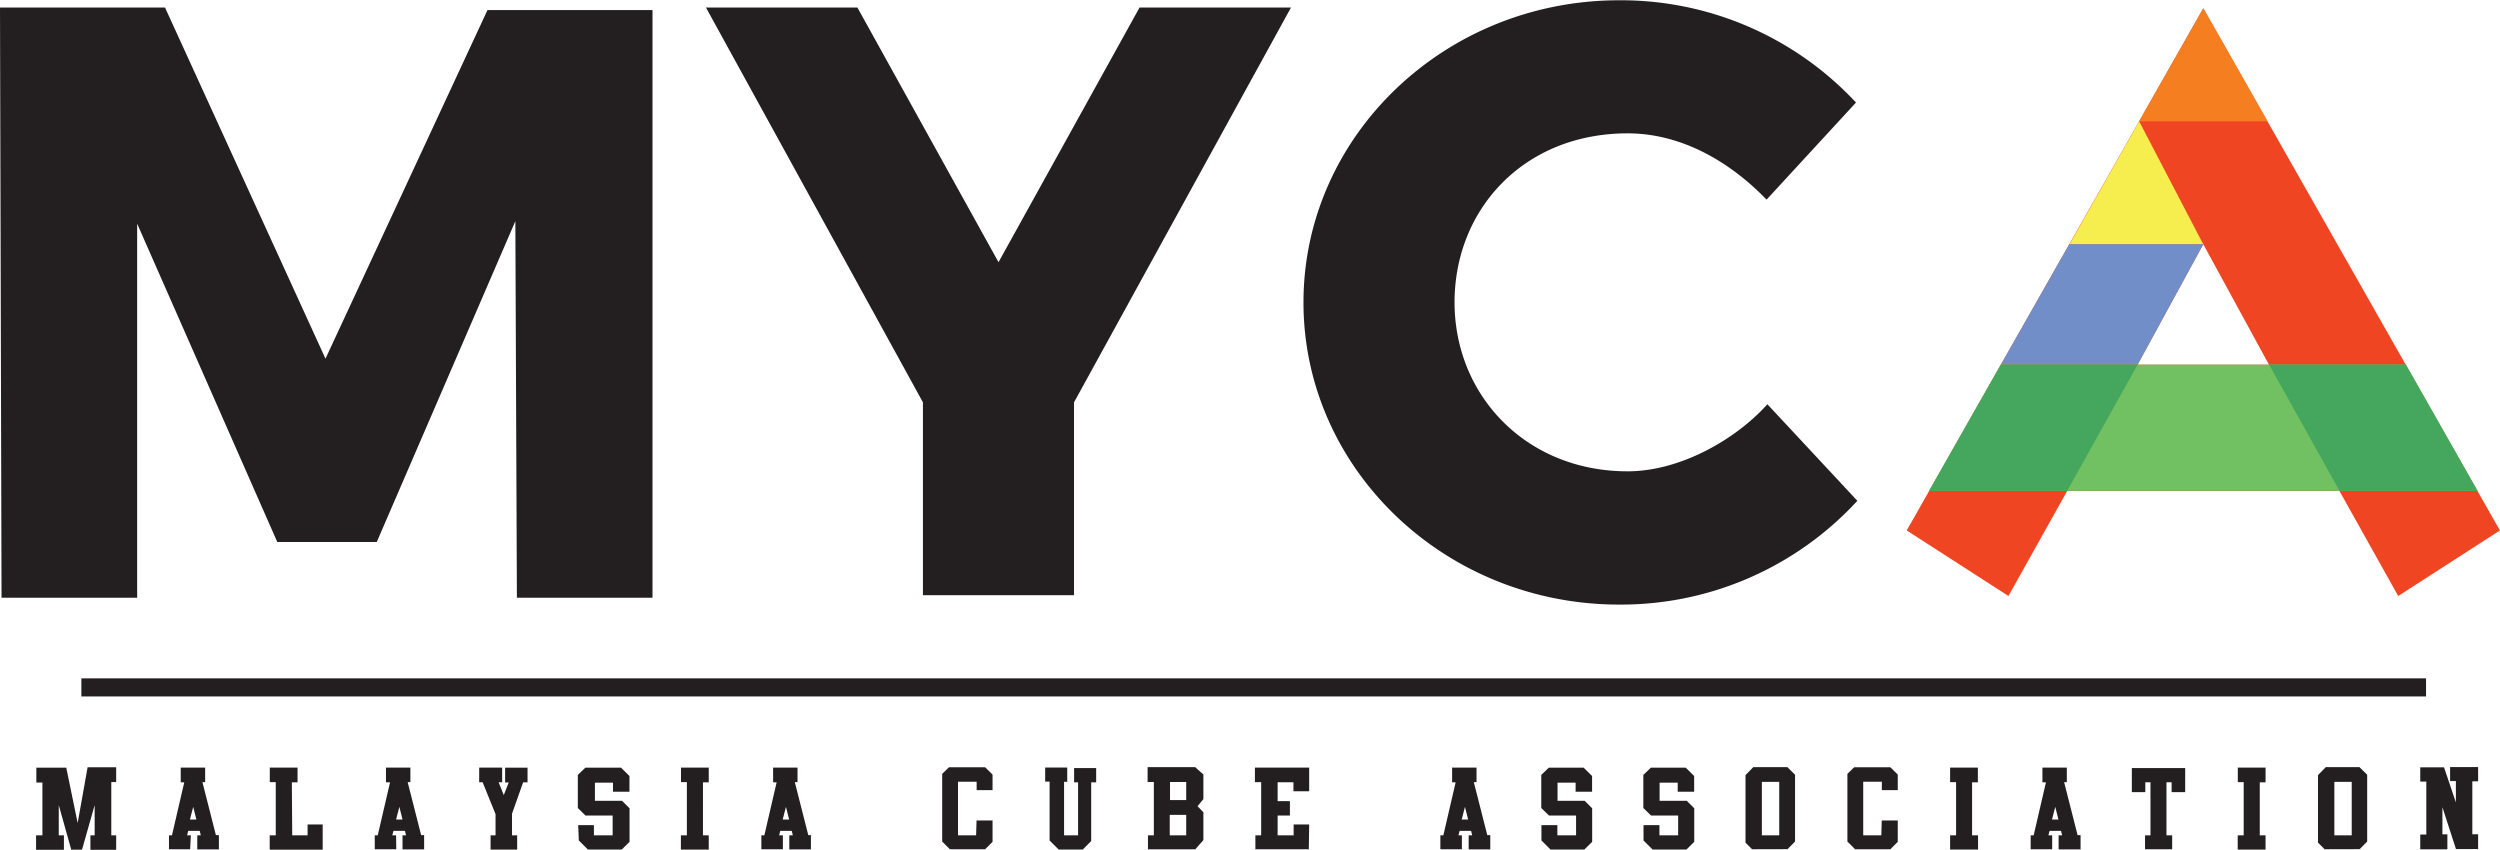 <svg id="Layer_1" data-name="Layer 1" xmlns="http://www.w3.org/2000/svg" viewBox="0 0 276.51 93.96"><defs><style>.cls-1{fill:#231f20;}.cls-2{fill:none;}.cls-3{fill:#ef4523;}.cls-4{fill:#718ec9;}.cls-5{fill:#71c163;}.cls-6{fill:#f57f20;}.cls-7{fill:#f6ed4f;}.cls-8{fill:#45a75d;}</style></defs><title>MYCA LOGO</title><polygon class="cls-1" points="53.92 1.11 72.17 1.11 72.17 66.11 57.17 66.11 57 24.46 41.67 59.95 30.67 59.95 15.17 24.74 15.17 66.11 0.17 66.11 0 0.83 18.25 0.83 36 39.67 53.92 1.11"/><polygon class="cls-1" points="110.44 29 126.04 0.83 142.79 0.83 118.79 44.5 118.79 65.83 110.44 65.83 102.08 65.83 102.08 44.5 78.08 0.83 94.83 0.83 110.44 29"/><path class="cls-1" d="M371.74,283a35.51,35.51,0,0,1-26.34,11.48c-19.28,0-34.92-15-34.92-33.42s15.63-33.42,34.92-33.42a35.52,35.52,0,0,1,26.19,11.31l-9.89,10.74c-4.26-4.41-9.64-7.33-15.36-7.33-11.46,0-19.15,8.37-19.15,18.69s7.94,18.7,19.15,18.69c5.77,0,11.93-3.49,15.45-7.42Z" transform="translate(-166.31 -227.61)"/><path class="cls-2" d="M453.21,284.5" transform="translate(-166.31 -227.61)"/><rect class="cls-1" x="9" y="75.03" width="259.33" height="2"/><path class="cls-3" d="M410,281.91H394.95l-6.5,11.62-11.25-7.25L410,228.53l32.81,57.75-11.25,7.25-6.5-11.62Zm0-27.29-7.27,13.33h14.54Z" transform="translate(-166.31 -227.61)"/><polygon class="cls-4" points="243.7 27 236.43 40.33 221.3 40.33 228.88 27 243.7 27"/><polygon class="cls-5" points="266.09 40.33 274.02 54.29 213.37 54.29 221.3 40.33 266.09 40.33"/><polygon class="cls-6" points="243.7 0.92 236.6 13.42 250.8 13.42 243.7 0.92"/><polygon class="cls-7" points="236.6 13.42 228.91 27 243.68 27 236.6 13.42"/><polyline class="cls-8" points="221.3 40.33 236.43 40.33 228.64 54.29 213.37 54.29"/><polygon class="cls-8" points="250.97 40.33 266.09 40.33 274.02 54.29 258.76 54.29 250.97 40.33"/><path class="cls-1" d="M176,312.47h3.16v1.64h-.54V320h.54v1.6h-2.85V320h.47v-3.34l-1.4,4.93h-1.19l-1.38-4.93V320h.57v1.6h-3.08V320H171v-5.84h-.67v-1.64h3.31l1.26,6.12Z" transform="translate(-166.31 -227.61)"/><path class="cls-1" d="M187.34,321.54H185V320h.33l1.36-5.86h-.39v-1.63h2.7v1.61h-.3l1.49,5.86h.33v1.58h-2.39V320h.39l-.12-.49h-1.27l-.13.49h.42Zm.69-3.29-.35-1.4-.36,1.4Z" transform="translate(-166.31 -227.61)"/><path class="cls-1" d="M198.63,320h1.7v-1.2H202v2.79h-5.86V320h.67v-5.88h-.66v-1.61h3.07v1.63h-.63Z" transform="translate(-166.31 -227.61)"/><path class="cls-1" d="M210.14,321.54h-2.38V320h.33l1.36-5.86H209v-1.63h2.7v1.61h-.3l1.49,5.86h.33v1.58h-2.39V320h.39l-.12-.49h-1.27l-.13.49h.42Zm.69-3.29-.35-1.4-.36,1.4Z" transform="translate(-166.31 -227.61)"/><path class="cls-1" d="M222.94,317.61V320h.57v1.58h-2.94V320h.55v-2.34l-1.43-3.53h-.38v-1.62h2.54v1.62h-.39l.57,1.42.55-1.4h-.4v-1.63h2.48v1.62h-.49Z" transform="translate(-166.31 -227.61)"/><path class="cls-1" d="M230.26,318.87H232V320h2.07v-2.19h-3l-.85-.83v-3.66l.83-.8H235l.93.92v1.74h-1.82v-1h-2v2h3l.83.83v3.71l-.86.85h-3.75l-1-1Z" transform="translate(-166.31 -227.61)"/><path class="cls-1" d="M244.7,320v1.58h-3.08V320h.66v-5.88h-.65v-1.61h3.07v1.63h-.64V320Z" transform="translate(-166.31 -227.61)"/><path class="cls-1" d="M252.9,321.54h-2.38V320h.33l1.36-5.86h-.39v-1.63h2.7v1.61h-.3l1.49,5.86H256v1.58h-2.39V320H254l-.12-.49h-1.27l-.13.49h.42Zm.69-3.29-.35-1.4-.36,1.4Z" transform="translate(-166.31 -227.61)"/><path class="cls-1" d="M274.32,318.36h1.77v2.36l-.82.82h-3.9l-.85-.85v-7.49l.75-.73h4l.82.81V315h-1.76v-.93h-2.06V320h2Z" transform="translate(-166.31 -227.61)"/><path class="cls-1" d="M286.07,321.57H283.4l-1-1v-6.51h-.49v-1.56h2.44v1.58H284V320h1.55v-5.86h-.44v-1.58h2.44v1.58H287v6.49Z" transform="translate(-166.31 -227.61)"/><path class="cls-1" d="M298.51,321.55h-5.23V320h.65v-5.9h-.69v-1.64h5.26l.91.81V316l-.65.78.65.67v3.08Zm-1-3.81h-1.82V320h1.82Zm0-3.64h-1.79v2h1.79Z" transform="translate(-166.31 -227.61)"/><path class="cls-1" d="M311.07,321.54h-5.91V320h.64v-5.88h-.69v-1.61h6v2.62h-1.74v-1h-1.75v2.09h1.36v1.59h-1.36V320h1.77v-1.2h1.72Z" transform="translate(-166.31 -227.61)"/><path class="cls-1" d="M328,321.54h-2.38V320h.33l1.36-5.86h-.39v-1.63h2.7v1.61h-.3l1.49,5.86h.33v1.58h-2.39V320h.39l-.12-.49h-1.27l-.13.49H328Zm.69-3.29-.35-1.4-.36,1.4Z" transform="translate(-166.31 -227.61)"/><path class="cls-1" d="M336.8,318.87h1.76V320h2.07v-2.19h-3l-.85-.83v-3.66l.83-.8h3.86l.93.92v1.74h-1.82v-1h-2v2h3l.83.83v3.71l-.86.85h-3.75l-1-1Z" transform="translate(-166.31 -227.61)"/><path class="cls-1" d="M348.09,318.87h1.76V320h2.07v-2.19h-3l-.85-.83v-3.66l.83-.8h3.86l.93.92v1.74h-1.82v-1h-2v2h3l.83.83v3.71l-.86.85h-3.75l-1-1Z" transform="translate(-166.31 -227.61)"/><path class="cls-1" d="M360.1,321.54l-.73-.73v-7.47l.86-.88H364l.85.84v7.39l-.83.84Zm3-7.45h-1.92V320h1.92Z" transform="translate(-166.31 -227.61)"/><path class="cls-1" d="M374.44,318.36h1.77v2.36l-.82.82h-3.9l-.85-.85v-7.49l.75-.73h4l.82.81V315h-1.76v-.93h-2.06V320h2Z" transform="translate(-166.31 -227.61)"/><path class="cls-1" d="M385.09,320v1.58H382V320h.66v-5.88H382v-1.61h3.07v1.63h-.64V320Z" transform="translate(-166.31 -227.61)"/><path class="cls-1" d="M393.29,321.54h-2.38V320h.33l1.36-5.86h-.39v-1.63h2.7v1.61h-.3l1.49,5.86h.33v1.58H394V320h.39l-.12-.49H393l-.13.49h.42Zm.69-3.29-.35-1.4-.36,1.4Z" transform="translate(-166.31 -227.61)"/><path class="cls-1" d="M406.56,321.54h-3V320h.6v-5.87h-.57v1.09H402.1v-2.66H408v2.66H406.5v-1.09h-.57V320h.63Z" transform="translate(-166.31 -227.61)"/><path class="cls-1" d="M416.89,320v1.58h-3.08V320h.66v-5.88h-.65v-1.61h3.07v1.63h-.64V320Z" transform="translate(-166.31 -227.61)"/><path class="cls-1" d="M423.42,321.54l-.73-.73v-7.47l.86-.88h3.73l.85.84v7.39l-.83.84Zm3-7.45h-1.92V320h1.92Z" transform="translate(-166.31 -227.61)"/><path class="cls-1" d="M437,321.55h-3v-1.64h.67v-5.85H434v-1.58h2.63l1.31,3.88V314h-.64v-1.55h3.1v1.58h-.64v5.85h.64v1.64h-2.45l-1.5-4.63v3H437Z" transform="translate(-166.31 -227.61)"/></svg>